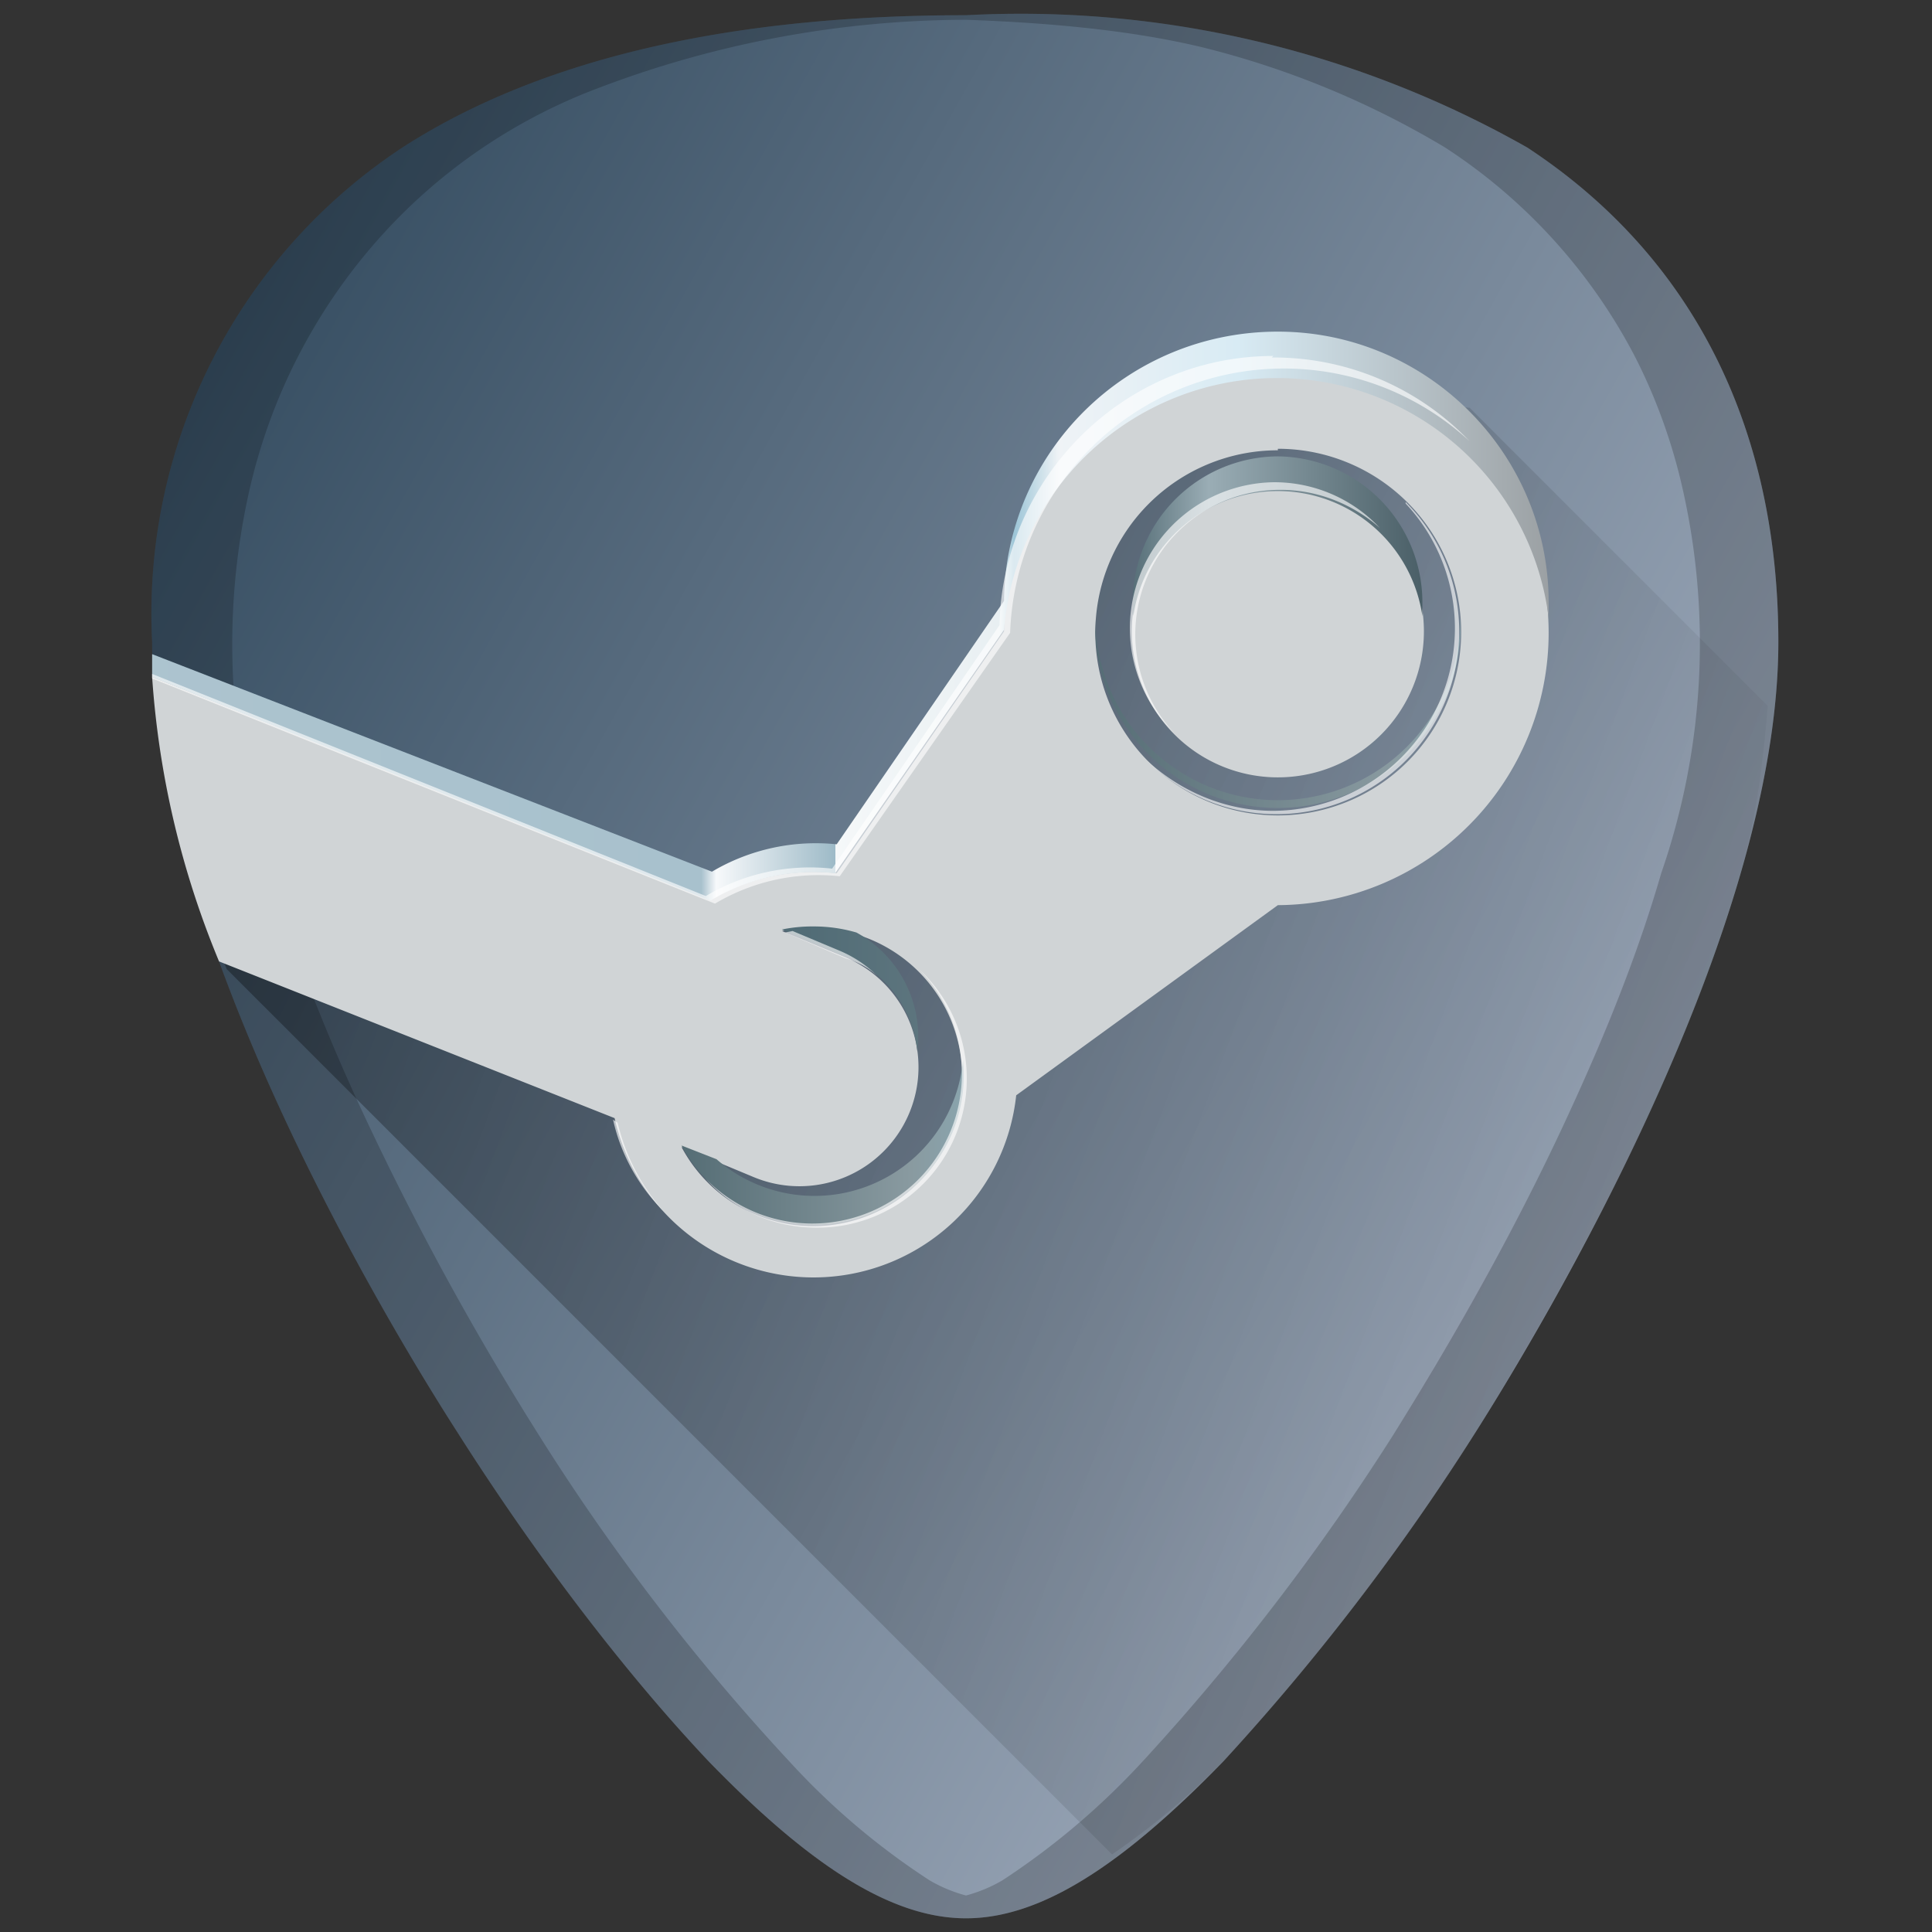 <?xml version="1.0" encoding="UTF-8" standalone="no"?><svg xmlns:dc="http://purl.org/dc/elements/1.1/" xmlns:cc="http://creativecommons.org/ns#" xmlns:rdf="http://www.w3.org/1999/02/22-rdf-syntax-ns#" xmlns="http://www.w3.org/2000/svg" xmlns:xlink="http://www.w3.org/1999/xlink" width="48" height="48" viewBox="0 0 12.7 12.7"><rect x="0" y="0" width="12.7" height="12.7" fill="#333333" stroke="none"/><defs><linearGradient id="g"><stop offset="0"/><stop offset="1" stop-opacity="0"/></linearGradient><linearGradient id="f"><stop offset="0" stop-color="#334b5f"/><stop offset="1" stop-color="#9da9ba"/></linearGradient><linearGradient id="a"><stop offset="0"/><stop offset="1" stop-color="#0c0000" stop-opacity="0"/></linearGradient><linearGradient gradientTransform="matrix(.192 0 0 .192 .4 -.88)" xlink:href="#b" id="n" x1="21.27" y1="43.72" x2="30.93" y2="43.72" gradientUnits="userSpaceOnUse"/><linearGradient id="b"><stop offset="0" stop-color="#556d75"/><stop offset=".81" stop-color="#899aa0"/><stop offset="1" stop-color="#89a4ad"/></linearGradient><linearGradient gradientTransform="matrix(.192 0 0 .192 .4 -.88)" xlink:href="#c" id="m" x1="25.44" y1="36.78" x2="29.47" y2="36.78" gradientUnits="userSpaceOnUse"/><linearGradient id="c"><stop offset="0" stop-color="#516c76"/><stop offset="1" stop-color="#5d757e"/></linearGradient><linearGradient gradientTransform="matrix(.192 0 0 .192 .4 -.88)" xlink:href="#b" id="l" x1="35.41" y1="29.12" x2="47.93" y2="29.12" gradientUnits="userSpaceOnUse"/><linearGradient gradientTransform="matrix(.192 0 0 .192 .4 -.88)" xlink:href="#d" id="k" x1="36.7" y1="22.96" x2="46.69" y2="22.96" gradientUnits="userSpaceOnUse"/><linearGradient id="d"><stop offset="0" stop-color="#576f78"/><stop offset=".26" stop-color="#9aadb5"/><stop offset="1" stop-color="#495e66"/></linearGradient><linearGradient gradientTransform="matrix(.192 0 0 .192 .4 -.88)" xlink:href="#e" id="j" y1="26" x2="51" y2="26" gradientUnits="userSpaceOnUse"/><linearGradient id="e"><stop offset="0" stop-color="#adc4cf"/><stop offset=".43" stop-color="#a8c1cd"/><stop offset=".44" stop-color="#f7f9fb"/><stop offset=".52" stop-color="#9dbac7"/><stop offset=".52" stop-color="#f5f8f9"/><stop offset=".63" stop-color="#e8eff2"/><stop offset=".64" stop-color="#9cc5d7"/><stop offset=".67" stop-color="#eff3f6"/><stop offset=".79" stop-color="#d8ebf4"/><stop offset="1" stop-color="#9ba0a3"/></linearGradient><linearGradient xlink:href="#f" id="h" x1="1.88" y1=".85" x2="11.69" y2="6.35" gradientUnits="userSpaceOnUse"/><linearGradient xlink:href="#g" id="i" gradientUnits="userSpaceOnUse" x1="-2.11" y1="3.91" x2="11.38" y2="8.95"/></defs><path fill="url(#h)" d="M6.35.1C4.81.1 3.57.38 2.66.96A3.67 3.67 0 0 0 1 4.22c0 1.91 1.54 4.47 2.01 5.2.54.85 1.13 1.61 1.65 2.16.68.7 1.21 1.03 1.69 1.03s1.01-.33 1.69-1.03a15.2 15.2 0 0 0 1.65-2.15c.47-.74 2-3.3 2-5.21 0-1.42-.57-2.54-1.65-3.25A6.75 6.75 0 0 0 6.35.1z"/><path d="M1.47 6.32l.02.05 5.82 5.82a5 5 0 0 0 .73-.61 15.2 15.2 0 0 0 1.65-2.15c.23-.37.73-1.2 1.18-2.17.22-.48.42-1 .57-1.52.11-.38.15-.74.18-1.1L9.66 2.68l-1-.06-1.34.4-.12 1.04-1.03 1.92-1.48-.04-.34.23z" opacity=".45" fill="url(#i)"/><path opacity=".2" d="M6.35.1C4.81.1 3.57.38 2.66.96A3.67 3.67 0 0 0 1 4.22c0 1.91 1.54 4.47 2.01 5.2.54.85 1.13 1.61 1.65 2.16.68.7 1.21 1.03 1.69 1.03s1.01-.33 1.69-1.03a15.2 15.2 0 0 0 1.65-2.15c.47-.74 2-3.3 2-5.21 0-1.42-.57-2.54-1.65-3.25A6.75 6.75 0 0 0 6.35.1zm0 .03C6.91.15 7.44.2 7.9.31a5.82 5.82 0 0 1 1.6.66 3.65 3.65 0 0 1 1.24 1.36c.14.27.25.57.32.88a4.61 4.61 0 0 1-.14 2.53c-.15.52-.36 1.04-.58 1.52-.44.97-.95 1.8-1.18 2.17a15.2 15.2 0 0 1-1.65 2.15 4.9 4.9 0 0 1-.92.78.96.96 0 0 1-.24.1.96.96 0 0 1-.24-.1 4.76 4.76 0 0 1-.92-.78 14.41 14.41 0 0 1-1.65-2.15 19.2 19.2 0 0 1-1.18-2.17c-.22-.48-.43-1-.58-1.52a4.6 4.6 0 0 1-.14-2.52 3.73 3.73 0 0 1 .84-1.64 3.65 3.65 0 0 1 1.45-1A6.83 6.83 0 0 1 6.35.13z"/><path d="M1 4.45a5.9 5.9 0 0 0 .44 1.87l2.6 1.03a1.34 1.34 0 0 0 2.64-.15L8.4 5.95a1.79 1.79 0 1 0-1.8-1.8L5.5 5.74a1.35 1.35 0 0 0-.82.17zm7.4-1.5a1.2 1.2 0 1 1 0 2.41 1.2 1.2 0 0 1 0-2.4zm0 .24a.96.96 0 1 0 0 1.92.96.96 0 0 0 0-1.92zM5.35 6.1a.98.98 0 1 1-.87 1.44l.48.2a.78.78 0 0 0 .59-1.45l-.41-.17a1 1 0 0 1 .21-.02z" style="marker:none" color="#000" overflow="visible" fill="#d0d4d6"/><g color="#000"><path style="marker:none" d="M8.4 2.18c-.99 0-1.79.79-1.8 1.77L5.5 5.55a1.34 1.34 0 0 0-.82.18L1 4.3v.15l3.67 1.47a1.33 1.33 0 0 1 .82-.18l1.11-1.6a1.8 1.8 0 0 1 3.58-.08v-.1c0-.98-.8-1.78-1.78-1.78z" overflow="visible" fill="url(#j)"/><path style="marker:none" d="M8.4 3a.96.96 0 0 0-.95 1.05.96.96 0 0 1 1.9 0v-.09A.96.96 0 0 0 8.4 3z" overflow="visible" fill="url(#k)"/><path style="marker:none" d="M7.2 4.06v.1a1.2 1.2 0 1 0 2.4-.1 1.2 1.2 0 0 1-2.4 0z" overflow="visible" fill="url(#l)"/><path style="marker:none" d="M5.35 6.09a1 1 0 0 0-.21.02l.4.17c.28.1.46.35.49.63a.78.78 0 0 0-.4-.78.99.99 0 0 0-.28-.04z" overflow="visible" fill="url(#m)"/><path style="marker:none" d="M6.33 6.97a.98.98 0 0 1-1.62.65l-.23-.09c.16.31.5.52.87.52a.98.98 0 0 0 .98-1.08z" overflow="visible" fill="url(#n)"/><path style="marker:none" d="M8.37 2.34c-.98 0-1.78.8-1.8 1.77l-1.1 1.6a1.34 1.34 0 0 0-.83.18L1 4.43v.03L4.7 5.94a1.33 1.33 0 0 1 .82-.18l1.12-1.6A1.8 1.8 0 0 1 9.66 2.9a1.78 1.78 0 0 0-1.3-.55zm0 .83a.96.96 0 0 0-.65 1.65.95.95 0 0 1 .7-1.6c.25 0 .48.1.65.25a.95.95 0 0 0-.7-.3zm.87.14a1.2 1.2 0 0 1-.87 2.02c-.32 0-.61-.13-.83-.33a1.2 1.2 0 1 0 1.7-1.7zM5.21 6.12l-.05.01.4.17c.1.03.18.08.24.15a.78.78 0 0 0-.28-.2zm.83.25a.98.98 0 0 1-1.4 1.38c.18.2.44.32.73.32a.98.98 0 0 0 .67-1.7zm-2.01.99c.05.23.17.44.33.6a1.34 1.34 0 0 1-.3-.58z" overflow="visible" fill="#fff" fill-opacity=".63"/></g></svg>